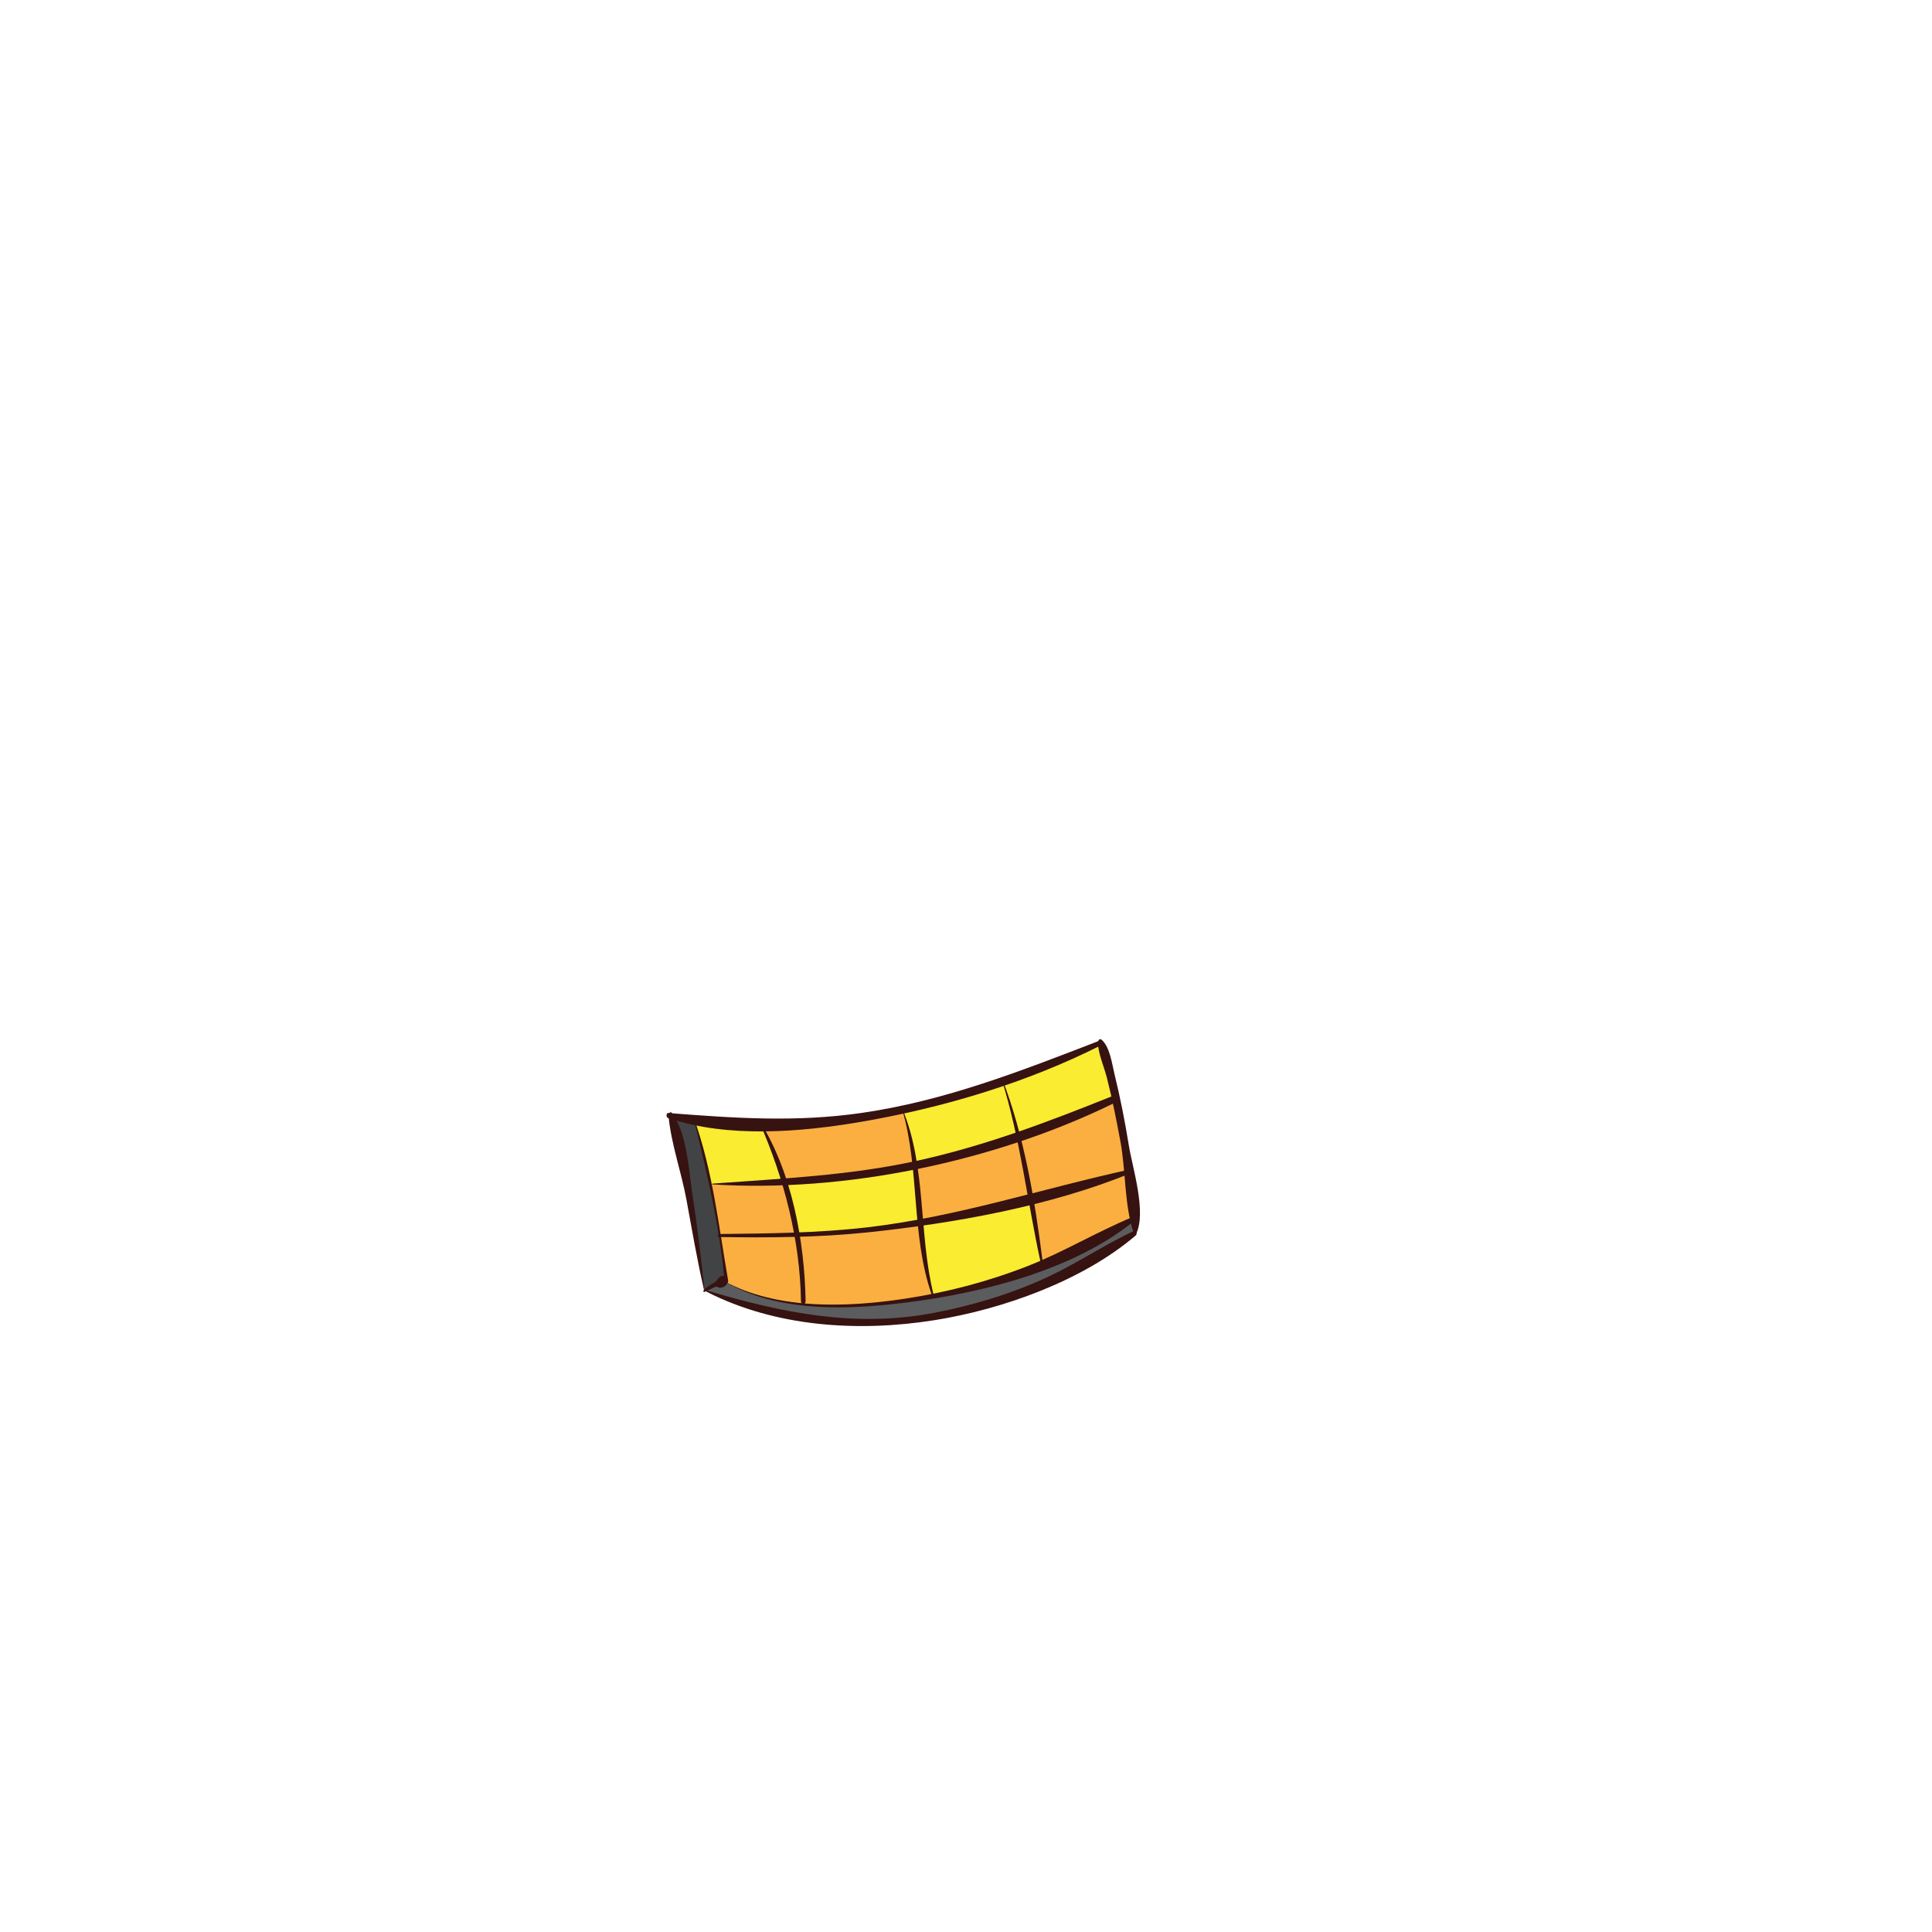 <?xml version="1.0" encoding="iso-8859-1"?>
<!-- Generator: Adobe Illustrator 15.0.2, SVG Export Plug-In . SVG Version: 6.00 Build 0)  -->
<!DOCTYPE svg PUBLIC "-//W3C//DTD SVG 1.1//EN" "http://www.w3.org/Graphics/SVG/1.1/DTD/svg11.dtd">
<svg version="1.1" xmlns="http://www.w3.org/2000/svg" xmlns:xlink="http://www.w3.org/1999/xlink" x="0px" y="0px" width="300px"
	 height="300px" viewBox="0 0 300 300" style="enable-background:new 0 0 300 300;" xml:space="preserve">
<g id="color__x28_change_this_x29_">
	<path style="fill:#A6A8AB;" d="M176.213,189.284c-0.12-1.86-0.43-4.47-0.859-7.35c-0.54-3.61-1.271-7.65-2.04-11.22
		c-0.83-3.85-1.71-7.15-2.45-8.76c-5.19,2.33-10.24,4.33-15.141,5.99c-5.38,1.84-10.58,3.29-15.569,4.36
		c-7.84,1.69-15.17,2.47-21.91,2.42c-3.65-0.01-7.13-0.28-10.42-0.77c-1.25-0.18-2.47-0.4-3.66-0.66c2.24,6.04,4.1,20.76,5.22,27.14
		c0.07-0.05,0.141-0.09,0.21-0.13l0.11,0.17c23.29,9.76,46.64,4.15,66.54-8.99C176.293,190.974,176.273,190.224,176.213,189.284z"/>
</g>
<g id="shadow">
	<path style="fill:#FAAF40;" d="M176.213,189.284l-0.229,0.01c-4.53,2.79-9.28,5.13-14.07,7.02l-0.19-0.47
		c-0.51-2.95-1.04-6.22-1.64-9.58c4.7-1.18,9.771-2.6,15.271-4.33C175.783,184.813,176.093,187.423,176.213,189.284z"/>
	<path style="fill:#FAAF40;" d="M173.313,170.713c0.77,3.57,1.5,7.61,2.04,11.22c-5.5,1.73-10.57,3.15-15.271,4.33
		c-0.57-3.25-1.2-6.57-1.94-9.76c4.851-1.6,9.66-3.48,14.48-5.65L173.313,170.713z"/>
	<path style="fill:#F9EC31;" d="M173.313,170.713l-0.69,0.14c-4.82,2.17-9.63,4.05-14.48,5.65c-0.699-3.03-1.489-5.94-2.42-8.56
		c4.9-1.66,9.95-3.66,15.141-5.99C171.604,163.563,172.483,166.863,173.313,170.713z"/>
	<path style="fill:#F9EC31;" d="M161.723,195.844l0.19,0.47c-5.72,2.26-11.5,3.9-17.06,4.95l-0.08-0.41
		c-1.051-3.24-1.53-7.07-1.891-11c5.08-0.82,10.79-1.98,17.2-3.59C160.683,189.624,161.213,192.894,161.723,195.844z"/>
	<path style="fill:#FAAF40;" d="M158.143,176.503c0.74,3.19,1.37,6.51,1.94,9.76c-6.41,1.61-12.12,2.77-17.2,3.59
		c-0.27-3.03-0.49-6.12-0.85-9.05C147.463,179.684,152.823,178.264,158.143,176.503z"/>
	<path style="fill:#F9EC31;" d="M155.723,167.943c0.931,2.62,1.721,5.53,2.42,8.56c-5.319,1.76-10.68,3.18-16.109,4.3
		c-0.37-3.03-0.91-5.89-1.84-8.34l-0.04-0.16C145.143,171.233,150.343,169.784,155.723,167.943z"/>
	<path style="fill:#FAAF40;" d="M144.773,200.854l0.08,0.41c-7.341,1.39-14.29,1.75-20.171,1.17l0.051-0.42
		c0-2.9-0.4-6.51-1.091-10.24c5.24-0.19,11.53-0.68,19.24-1.92C143.243,193.784,143.723,197.613,144.773,200.854z"/>
	<path style="fill:#F9EC31;" d="M142.033,180.804c0.359,2.93,0.58,6.02,0.85,9.05c-7.71,1.24-14,1.73-19.24,1.92
		c-0.52-2.77-1.189-5.61-1.989-8.28C128.604,183.054,135.373,182.164,142.033,180.804z"/>
	<path style="fill:#FAAF40;" d="M140.193,172.463c0.93,2.45,1.47,5.31,1.84,8.34c-6.66,1.36-13.43,2.25-20.38,2.69
		c-0.98-3.33-2.15-6.4-3.41-8.77c6.74,0.05,14.07-0.73,21.91-2.42L140.193,172.463z"/>
	<path style="fill:#FAAF40;" d="M124.733,202.014l-0.051,0.42c-4.85-0.48-8.97-1.6-11.979-3.33l0.09-0.17
		c-0.24-1.87-0.61-4.36-1.08-7.08c3.271,0,7.16,0.09,11.93-0.08C124.333,195.503,124.733,199.113,124.733,202.014z"/>
	<path style="fill:#F9EC31;" d="M118.243,174.724c1.26,2.37,2.43,5.44,3.41,8.77c-3.62,0.24-7.3,0.36-11.03,0.36l-0.39,0.08
		c-0.78-3.82-1.63-7.44-2.41-9.98C111.113,174.443,114.593,174.713,118.243,174.724z"/>
	<path style="opacity:0.45;" d="M176.243,191.483c-19.9,13.14-43.25,18.75-66.54,8.99l-0.11-0.17c1.011-0.66,1.75-1.02,2.811-1.37
		c0.1,0.06,0.2,0.12,0.3,0.17c3.01,1.73,7.13,2.85,11.979,3.33c5.881,0.58,12.83,0.22,20.171-1.17c5.56-1.05,11.34-2.69,17.06-4.95
		c4.79-1.89,9.54-4.23,14.07-7.02l0.229-0.01C176.273,190.224,176.293,190.974,176.243,191.483z"/>
	<path style="opacity:0.6;" d="M112.403,198.934c-1.061,0.35-1.8,0.71-2.811,1.37c-0.069,0.04-0.14,0.08-0.21,0.13
		c-1.12-6.38-2.979-21.1-5.22-27.14c1.19,0.26,2.41,0.48,3.66,0.66c0.78,2.54,1.63,6.16,2.41,9.98c0.54,2.65,1.05,5.39,1.479,7.92
		c0.47,2.72,0.84,5.21,1.08,7.08l-0.09,0.17C112.604,199.054,112.503,198.994,112.403,198.934z"/>
	<path style="fill:#FAAF40;" d="M110.623,183.854c3.73,0,7.41-0.12,11.03-0.36c0.8,2.67,1.47,5.51,1.989,8.28
		c-4.77,0.17-8.659,0.08-11.93,0.08c-0.43-2.53-0.939-5.27-1.479-7.92L110.623,183.854z"/>
</g>
<g id="outline">
	<g>
		<g>
			<path style="fill:#361211;" d="M109.692,200.566c10.753,5.508,23.629,6.303,35.387,4.436
				c10.619-1.687,23.058-6.124,31.303-13.185c0.195-0.167,0.125-0.865-0.215-0.709c-4.661,2.142-8.934,5.088-13.617,7.248
				c-5.574,2.57-11.479,4.35-17.499,5.501c-12.247,2.343-23.596,0.014-35.329-3.48C109.626,200.349,109.623,200.531,109.692,200.566
				L109.692,200.566z"/>
		</g>
	</g>
	<g>
		<g>
			<path style="fill:#361211;" d="M176.376,191.674c1.727-3.313-0.529-10.358-1.081-13.753c-0.605-3.734-1.329-7.452-2.235-11.125
				c-0.39-1.58-0.704-4.241-2.018-5.357c-0.336-0.285-0.582,0.247-0.566,0.521c0.106,1.816,0.946,3.615,1.395,5.371
				c0.836,3.273,1.489,6.599,2.108,9.919c0.852,4.557,0.59,10.036,2.114,14.376C176.137,191.751,176.303,191.814,176.376,191.674
				L176.376,191.674z"/>
		</g>
	</g>
	<g>
		<g>
			<path style="fill:#361211;" d="M109.419,200.485c-0.556-4.913-1.081-9.79-1.86-14.676c-0.611-3.838-0.804-9.729-3.195-12.958
				c-0.267-0.359-0.588,0.061-0.56,0.373c0.379,4.299,1.99,8.746,2.78,13.023c0.881,4.771,1.683,9.531,2.786,14.259
				C109.382,200.56,109.424,200.524,109.419,200.485L109.419,200.485z"/>
		</g>
	</g>
	<g>
		<g>
			<path style="fill:#361211;" d="M103.703,173.595c9.307,3.157,20.611,2.215,30.104,0.585c12.7-2.182,25.613-6.05,37.131-11.855
				c0.286-0.144,0.207-0.89-0.154-0.75c-12.157,4.693-24.016,9.366-37.01,11.243c-10.257,1.481-19.797,0.8-30.021,0.009
				C103.424,172.801,103.436,173.504,103.703,173.595L103.703,173.595z"/>
		</g>
	</g>
	<g>
		<g>
			<path style="fill:#361211;" d="M117.979,174.395c3.792,8.617,6.245,18.18,6.396,27.627c0.012,0.673,0.73,0.654,0.719-0.018
				c-0.165-9.145-2.099-19.882-7.018-27.73C118.017,174.178,117.952,174.333,117.979,174.395L117.979,174.395z"/>
		</g>
	</g>
	<g>
		<g>
			<path style="fill:#361211;" d="M140.154,172.481c2.657,9.283,1.334,19.373,4.499,28.487c0.084,0.243,0.296,0,0.254-0.172
				c-2.239-9.195-1.082-19.542-4.684-28.362C140.197,172.37,140.141,172.434,140.154,172.481L140.154,172.481z"/>
		</g>
	</g>
	<g>
		<g>
			<path style="fill:#361211;" d="M155.546,167.624c2.907,9.273,3.955,18.845,6.021,28.295c0.074,0.338,0.351,0.115,0.318-0.143
				c-1.202-9.457-2.829-19.304-6.254-28.232C155.595,167.445,155.525,167.56,155.546,167.624L155.546,167.624z"/>
		</g>
	</g>
	<g>
		<g>
			<path style="fill:#361211;" d="M107.75,173.834c2.021,8.214,4.007,16.657,4.758,25.103c0.056,0.619,0.647,0.429,0.552-0.128
				c-1.442-8.332-2.395-17.009-5.251-25.015C107.789,173.738,107.74,173.794,107.75,173.834L107.75,173.834z"/>
		</g>
	</g>
	<g>
		<g>
			<path style="fill:#361211;" d="M112.401,198.948c8.308,4.848,18.975,4.474,28.175,3.329c11.88-1.478,26.098-5.024,35.532-12.68
				c0.185-0.15,0.115-0.766-0.193-0.639c-5.525,2.283-10.646,5.394-16.231,7.593c-6.175,2.432-12.565,4.111-19.122,5.104
				c-9.015,1.364-19.914,1.783-28.154-2.744C112.392,198.902,112.388,198.94,112.401,198.948L112.401,198.948z"/>
		</g>
	</g>
	<g>
		<g>
			<path style="fill:#361211;" d="M109.354,200.622c0.571-0.227,1.101-0.532,1.663-0.779c0.343-0.151,0.534,0.161,0.828,0.123
				c0.35-0.046,0.573-0.119,0.842-0.352c0.416-0.359,0.322-1.416-0.302-1.485c-0.85-0.094-0.901,0.733-1.504,1.058
				c-0.592,0.318-1.13,0.686-1.613,1.151C109.194,200.408,109.21,200.679,109.354,200.622L109.354,200.622z"/>
		</g>
	</g>
	<g>
		<g>
			<path style="fill:#361211;" d="M110.625,183.912c20.553,1.308,43.606-3.498,62.114-12.496c0.435-0.212,0.304-1.34-0.232-1.125
				c-9.935,3.98-19.65,7.667-30.146,9.961c-10.504,2.296-21.065,2.753-31.74,3.543C110.569,183.799,110.572,183.909,110.625,183.912
				L110.625,183.912z"/>
		</g>
	</g>
	<g>
		<g>
			<path style="fill:#361211;" d="M111.629,192.088c7.708,0.106,15.322,0.085,23.004-0.716c13.56-1.414,28.41-4.073,41.049-9.237
				c0.195-0.08,0.171-0.625-0.065-0.574c-13.766,2.98-26.915,7.4-41.003,9.024c-7.643,0.882-15.315,0.951-22.996,1.034
				C111.409,191.621,111.419,192.085,111.629,192.088L111.629,192.088z"/>
		</g>
	</g>
</g>
</svg>
